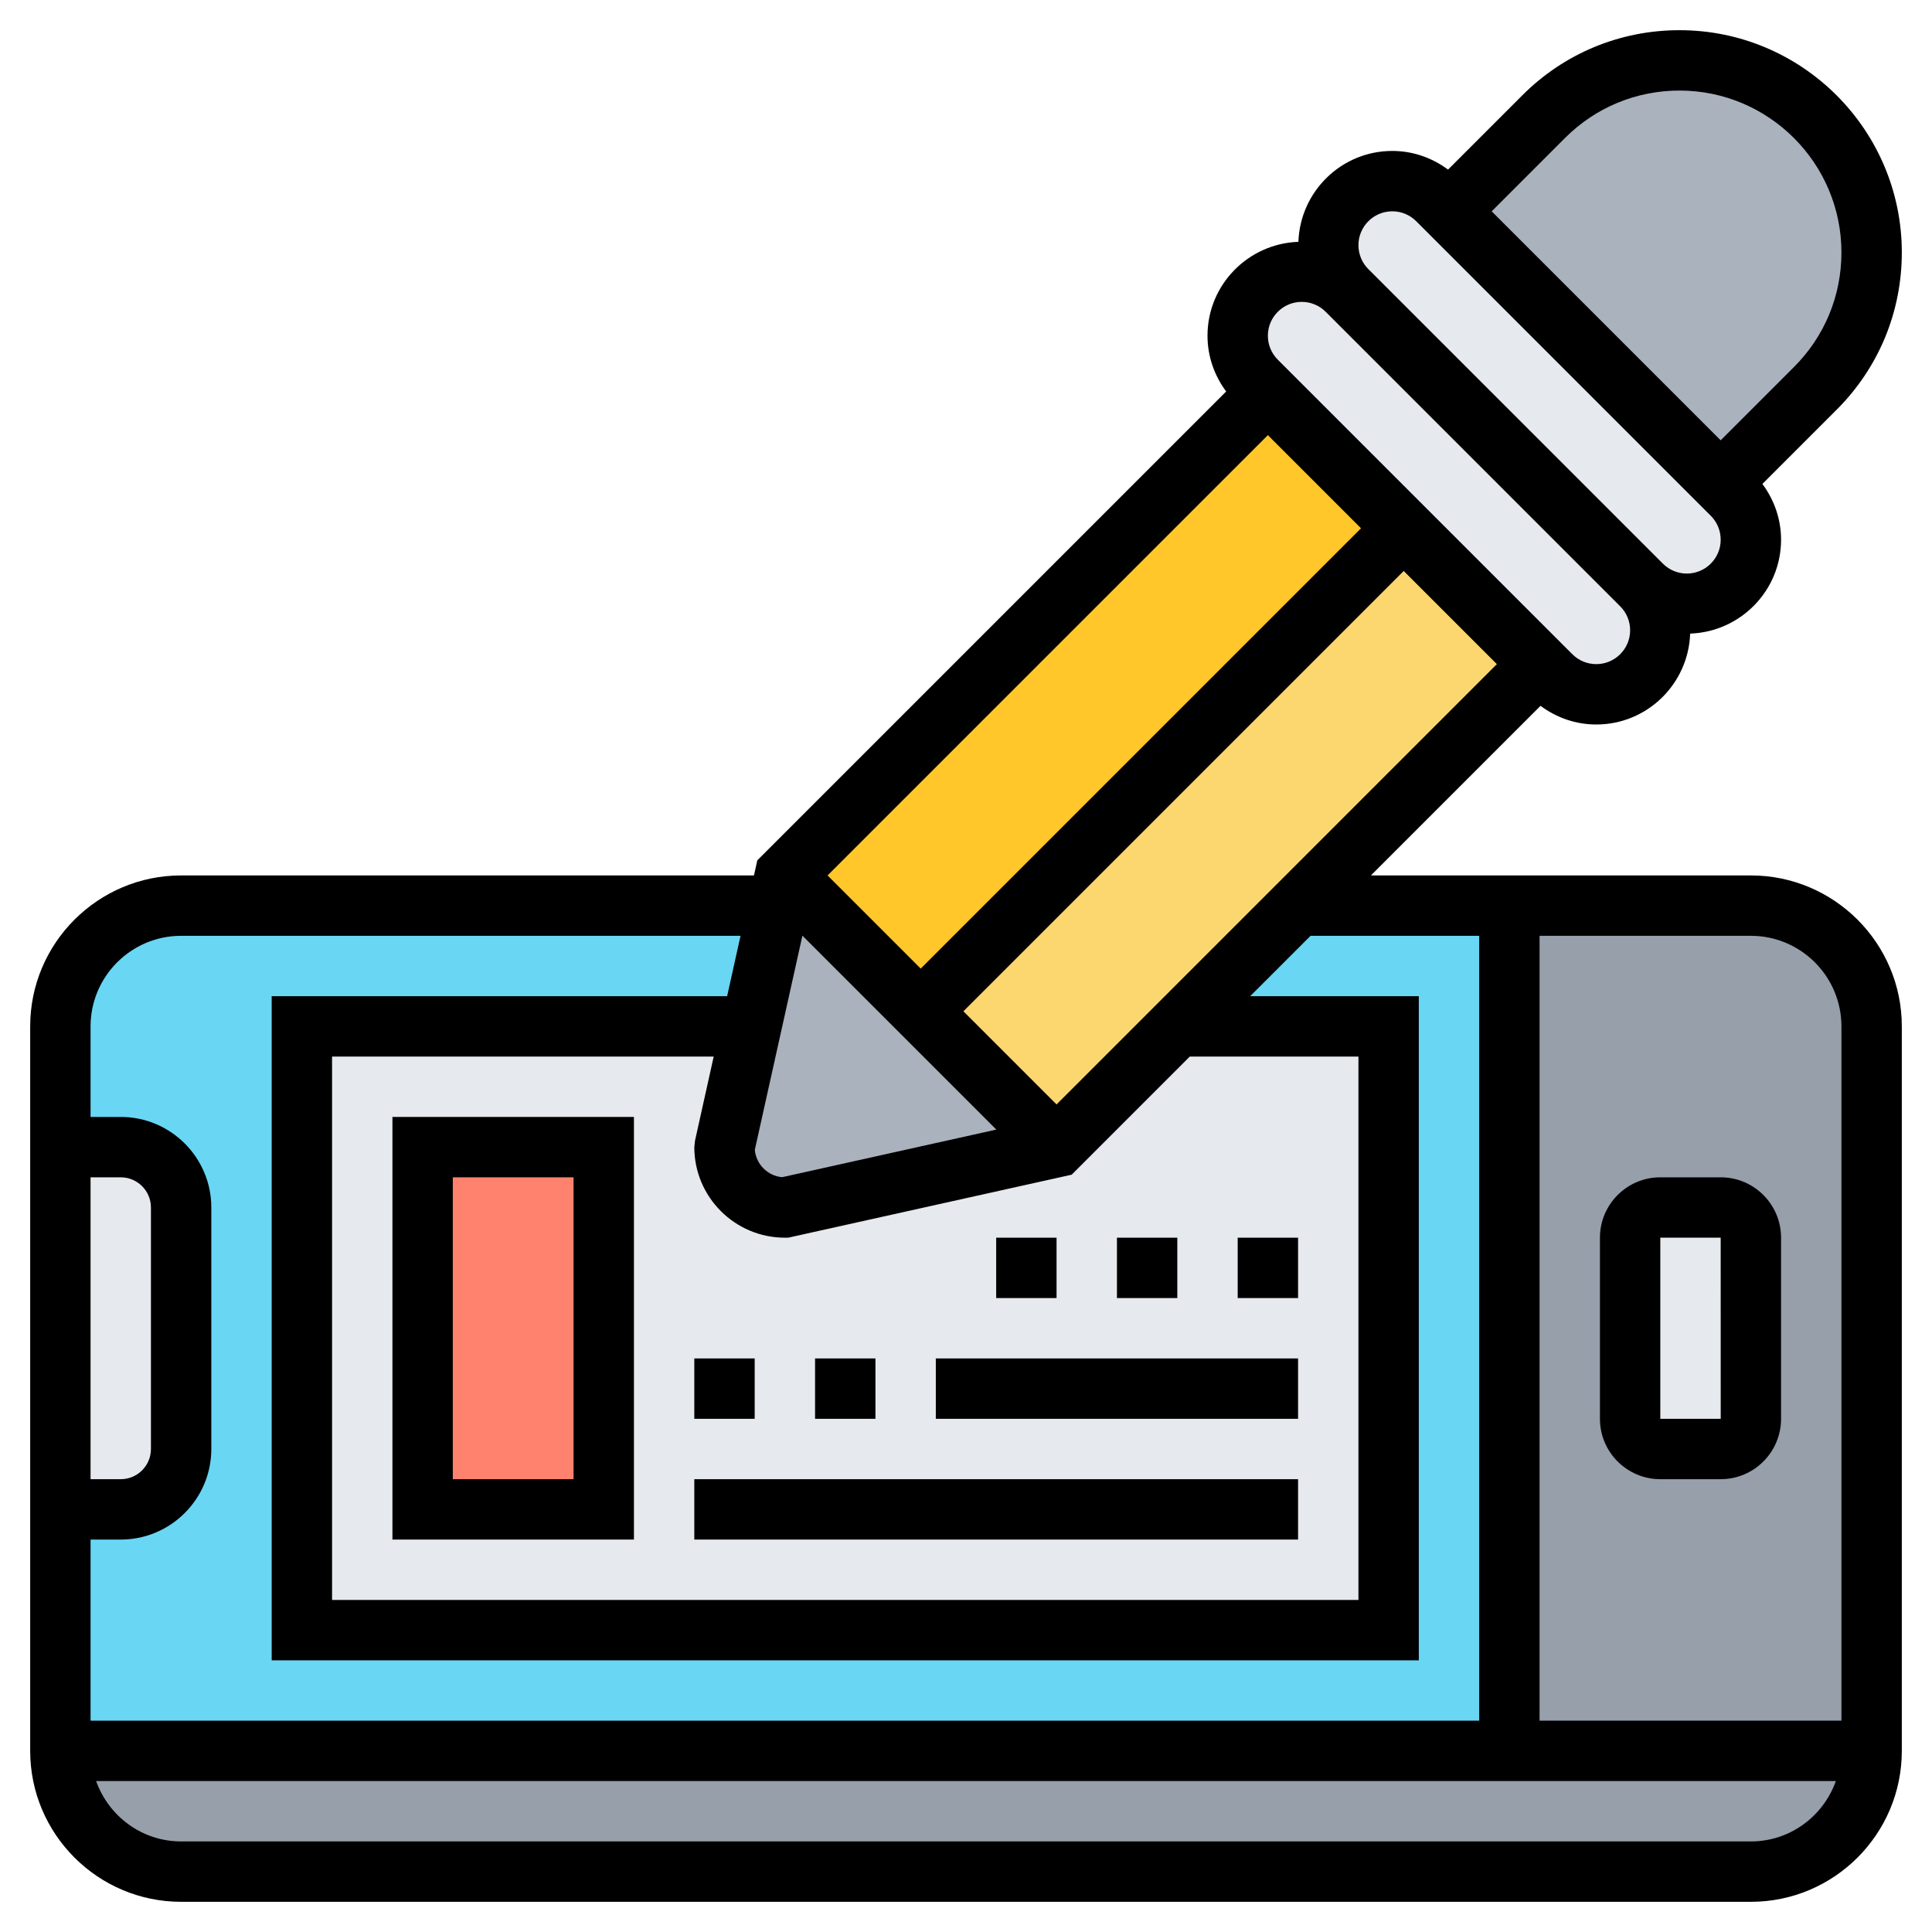 <svg id="Layer_5" enable-background="new 0 0 64 64" height="512" viewBox="0 0 64 64" width="512" xmlns="http://www.w3.org/2000/svg"><path d="m58 30h-8v28h-48c0 2.21 1.79 4 4 4h52c2.21 0 4-1.79 4-4v-24c0-2.21-1.79-4-4-4z" fill="#969faa"/><path d="m50 58h-48v-24c0-2.209 1.791-4 4-4h44z" fill="#69d6f4"/><path d="m10 34h36v20h-36z" fill="#e6e9ed"/><path d="m14 38h6v12h-6z" fill="#ff826e"/><g fill="#e6e9ed"><path d="m58 41v6c0 .55-.45 1-1 1h-2c-.55 0-1-.45-1-1v-6c0-.55.45-1 1-1h2c.55 0 1 .45 1 1z"/><path d="m6 40v8c0 1.1-.9 2-2 2h-2v-12h2c1.1 0 2 .9 2 2z"/><path d="m57.38 16.38c.4.4.62.94.62 1.5 0 .58-.24 1.12-.62 1.5s-.92.62-1.5.62c-.56 0-1.1-.22-1.5-.62l-9.76-9.76c-.4-.4-.62-.94-.62-1.5 0-1.17.95-2.12 2.12-2.12.56 0 1.1.22 1.5.62l.38.38 9 9z"/><path d="m44.62 9.62 9.76 9.76c.4.4.62.94.62 1.5 0 .58-.24 1.12-.62 1.5s-.92.62-1.5.62c-.56 0-1.1-.22-1.5-.62l-.38-.38-4.5-4.5-4.5-4.5-.38-.38c-.4-.4-.62-.94-.62-1.5 0-1.17.95-2.12 2.12-2.12.56 0 1.1.22 1.5.62z"/></g><path d="m24.936 20.068h22.627v6.364h-22.627z" fill="#ffc729" transform="matrix(.707 -.707 .707 .707 -5.823 32.442)"/><path d="m51 22-8 8-4 4-4 4-4.5-4.5 16-16z" fill="#fcd770"/><path d="m62 8.36c0 1.69-.67 3.31-1.86 4.5l-3.14 3.14-9-9 3.14-3.14c1.19-1.19 2.81-1.86 4.5-1.86 1.76 0 3.34.71 4.5 1.86 1.15 1.16 1.86 2.74 1.86 4.5z" fill="#aab2bd"/><path d="m26 29 4.5 4.5 4.5 4.5-9 2c-.55 0-1.05-.22-1.41-.59-.37-.36-.59-.86-.59-1.41l.89-4 .89-4z" fill="#aab2bd"/><path d="m58 29h-12.586l5.618-5.618c.533.395 1.171.618 1.847.618 1.684 0 3.051-1.342 3.11-3.011 1.669-.059 3.011-1.427 3.011-3.11 0-.676-.223-1.314-.618-1.847l2.461-2.461c1.391-1.391 2.157-3.24 2.157-5.207 0-4.061-3.303-7.364-7.364-7.364-1.967 0-3.816.766-5.207 2.157l-2.461 2.461c-.533-.395-1.171-.618-1.847-.618-1.684 0-3.051 1.342-3.11 3.011-1.669.059-3.011 1.427-3.011 3.11 0 .676.223 1.314.618 1.847l-15.531 15.531-.111.501h-18.976c-2.757 0-5 2.243-5 5v24c0 2.757 2.243 5 5 5h52c2.757 0 5-2.243 5-5v-24c0-2.757-2.243-5-5-5zm3 5v23h-10v-26h7c1.654 0 3 1.346 3 3zm-15.914-16.5-14.586 14.586-3.086-3.086 14.586-14.586zm-12.081 19.919-7.096 1.577c-.479-.044-.861-.426-.905-.905l1.577-7.096zm-7.005 3.581h.11l9.391-2.087 3.913-3.913h5.586v18h-34v-18h12.642l-.618 2.783-.024.217c0 1.654 1.346 3 3 3zm9-4.414-3.086-3.086 14.586-14.586 3.086 3.086zm16.843-32.015c1.013-1.013 2.36-1.571 3.793-1.571 2.958 0 5.364 2.406 5.364 5.364 0 1.433-.558 2.78-1.571 3.793l-2.429 2.429-7.586-7.586zm-5.722 2.429c.3 0 .581.117.793.328l9.758 9.758c.211.212.328.493.328.793 0 .618-.503 1.121-1.121 1.121-.3 0-.581-.117-.793-.328l-9.758-9.758c-.211-.212-.328-.493-.328-.793 0-.618.503-1.121 1.121-1.121zm-3 3c.3 0 .581.117.793.328l9.758 9.758c.211.212.328.493.328.793 0 .618-.503 1.121-1.121 1.121-.3 0-.581-.117-.793-.328l-9.758-9.758c-.211-.212-.328-.493-.328-.793 0-.618.503-1.121 1.121-1.121zm-37.121 21h18.531l-.444 2h-15.087v22h38v-22h-5.586l2-2h5.586v26h-46v-6h1c1.654 0 3-1.346 3-3v-8c0-1.654-1.346-3-3-3h-1v-3c0-1.654 1.346-3 3-3zm-3 18v-10h1c.551 0 1 .448 1 1v8c0 .552-.449 1-1 1zm55 12h-52c-1.302 0-2.402-.839-2.816-2h57.631c-.413 1.161-1.513 2-2.815 2z"/><path d="m55 49h2c1.103 0 2-.897 2-2v-6c0-1.103-.897-2-2-2h-2c-1.103 0-2 .897-2 2v6c0 1.103.897 2 2 2zm0-8h2l.001 6h-2.001z"/><path d="m13 51h8v-14h-8zm2-12h4v10h-4z"/><path d="m23 45h2v2h-2z"/><path d="m27 45h2v2h-2z"/><path d="m31 45h12v2h-12z"/><path d="m23 49h20v2h-20z"/><path d="m41 41h2v2h-2z"/><path d="m37 41h2v2h-2z"/><path d="m33 41h2v2h-2z"/></svg>